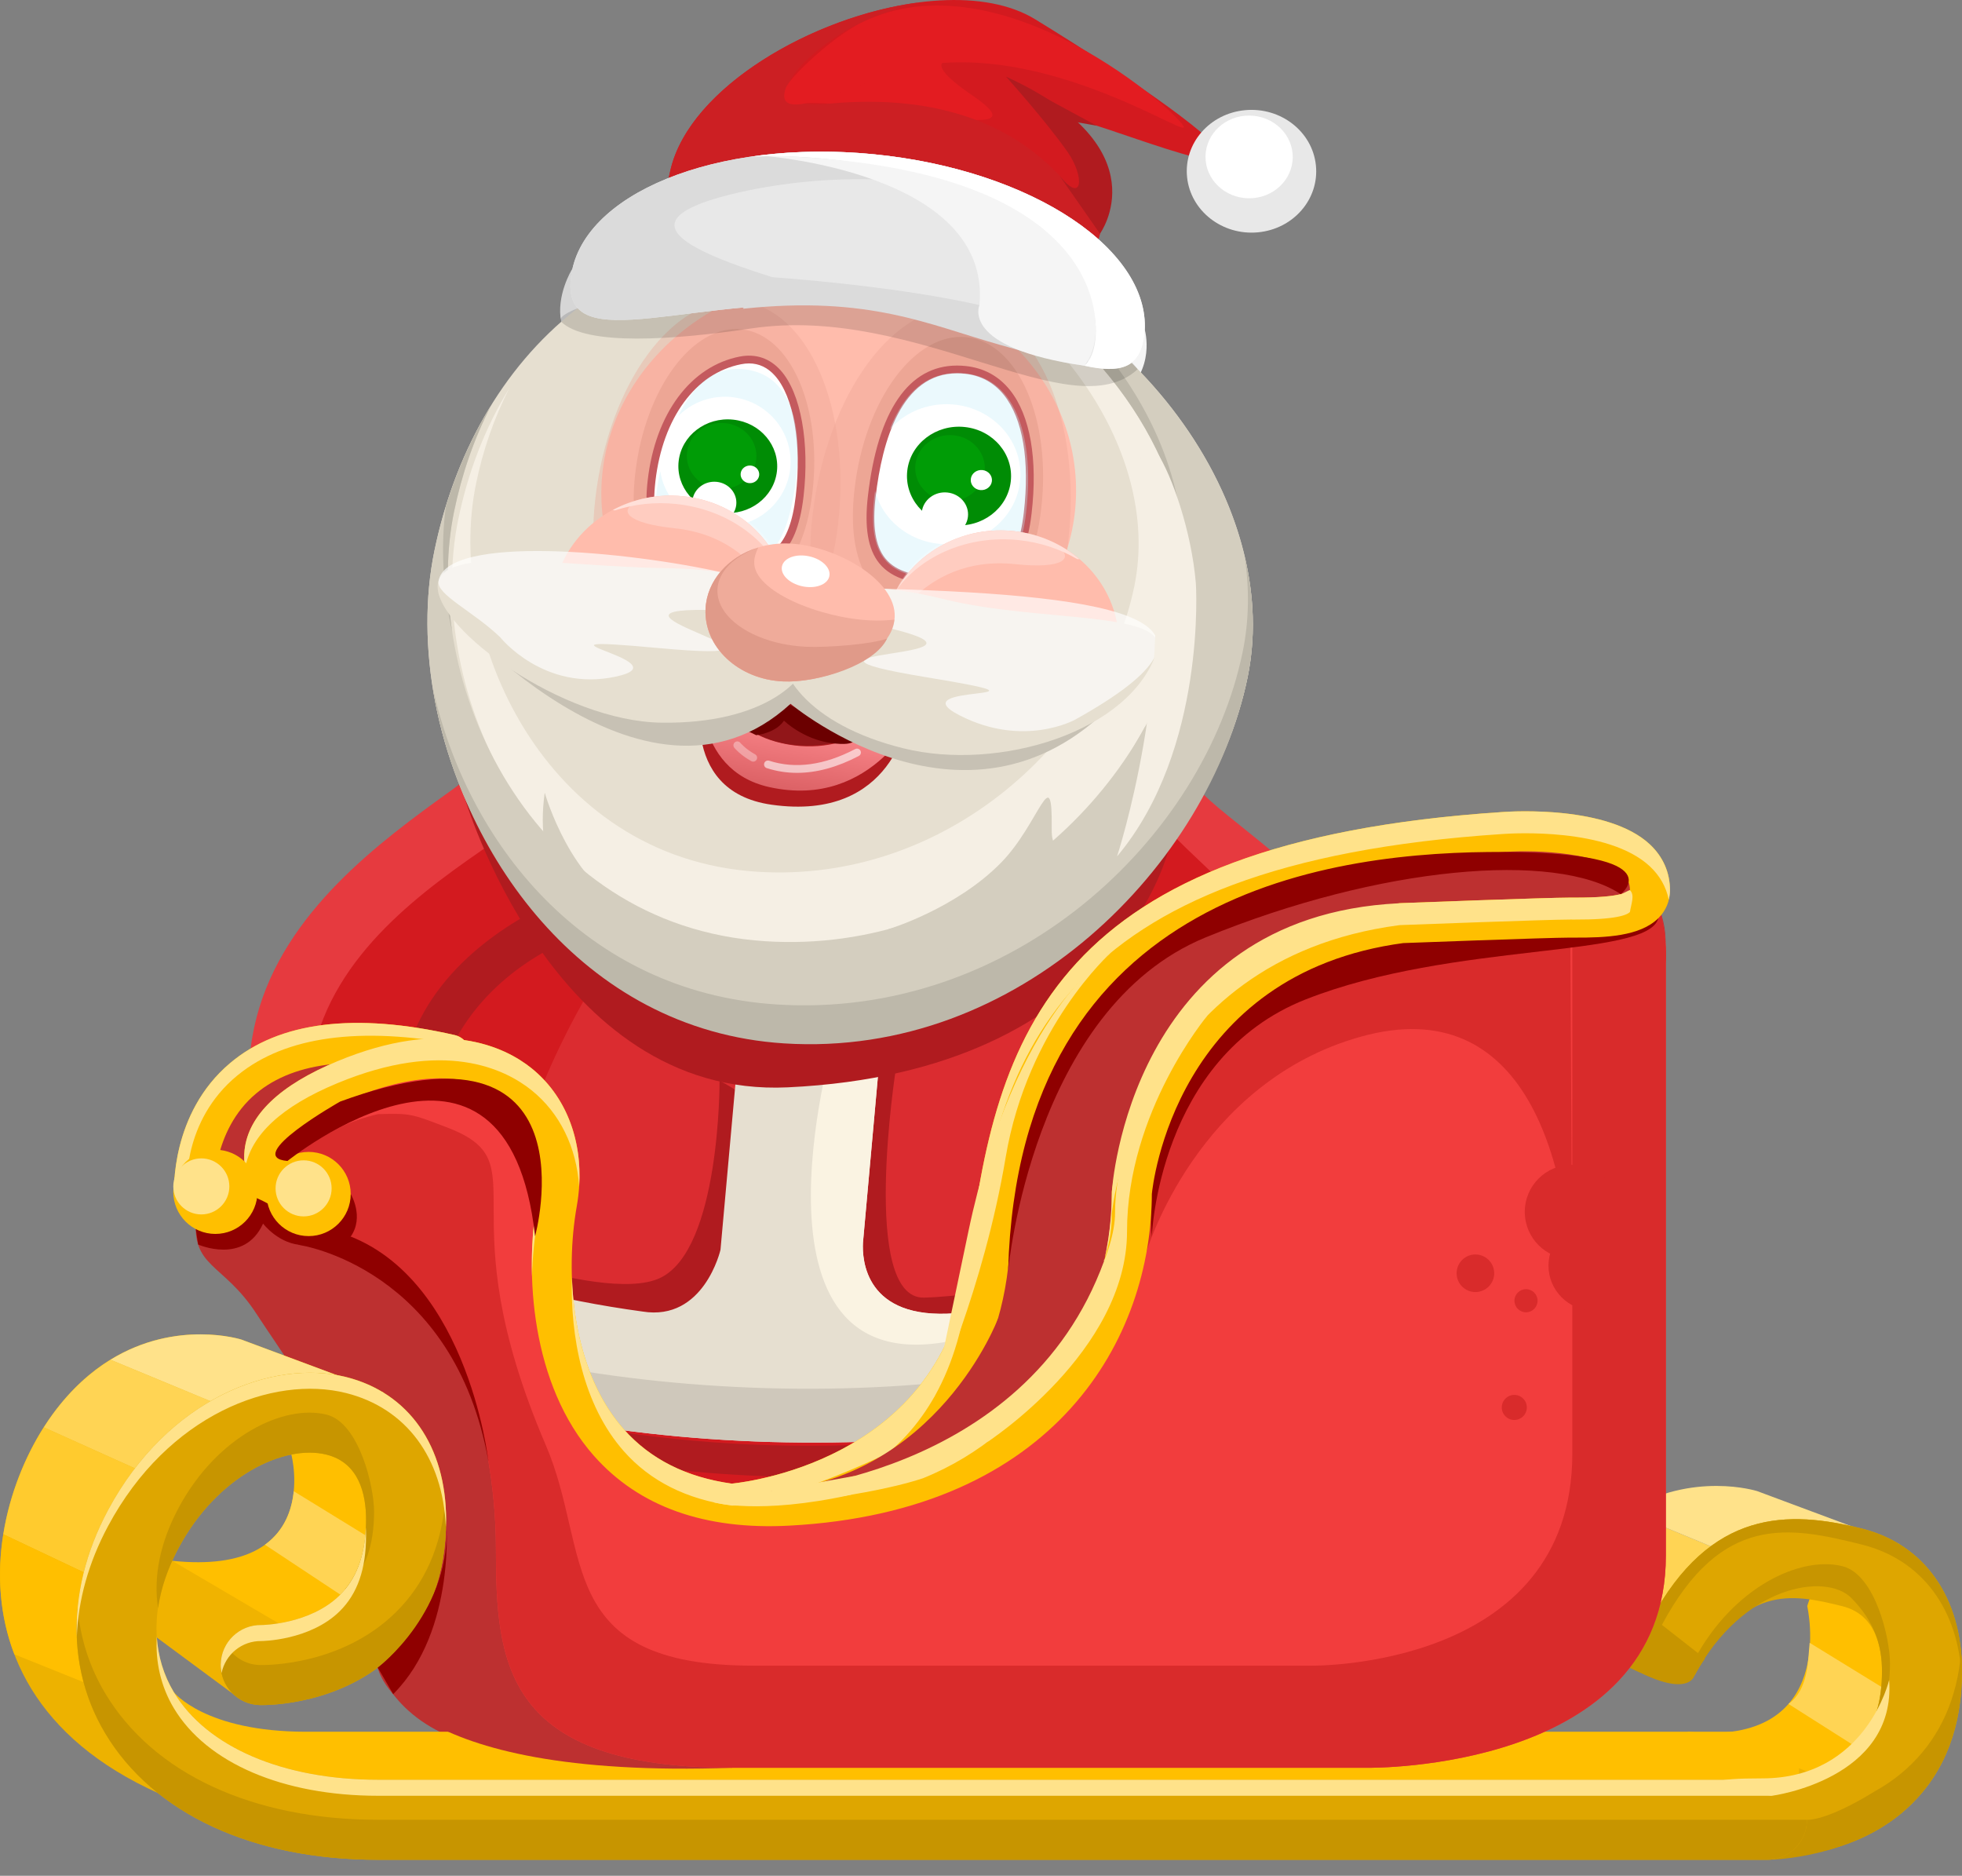 <svg xml:space="preserve" style="enable-background:new 0 0 251.953 240.843;" viewBox="0 0 251.953 240.843" height="240.843px" width="251.953px" y="0px" x="0px" xmlns:xlink="http://www.w3.org/1999/xlink" xmlns="http://www.w3.org/2000/svg" id="Layer_1" version="1.1">
<rect x="0" y="0" width="251.953" height="240.843" fill="#808080" stroke="none"/>
<g id="Layer_3">
	<path d="M101.128,164.8c0,30.945,11.095,56.031,24.786,56.031c13.691,0,32.044-25.086,32.044-56.031
		c0-30.946-18.354-56.031-32.044-56.031C112.224,108.769,101.128,133.854,101.128,164.8z" style="fill:#B01B1F;"></path>
	<path d="M125.133,162.71c-3.779,30.72-19.57,54.105-35.27,52.228c-15.699-1.875-33.687-29.295-29.906-60.015
		c3.781-30.721,27.895-53.11,43.594-51.233C119.252,105.565,128.915,131.99,125.133,162.71z" style="fill:#B01B1F;"></path>
	<path d="M71.918,184.729c0,0,6.745,24.146,20.782,28.367c14.037,4.221,14.927-6.521,14.927-6.521
		c0.516,10.127,33.307,24.461,36.43-18.857C144.057,187.718,101.572,192.466,71.918,184.729z" style="fill:#D31A1F;"></path>
	<path d="M97.203,188.574c0,0,10.425,3.148,10.425,18.002c0,0-1.285-15.305,6.984-17.416L97.203,188.574z" style="fill:#B01B1F;"></path>
	<path d="M130.51,188.742c0,0,13.752-2.082,11.434,11.564c-2.317,13.65,10.638-11.363,6.615-14.277
		C144.538,183.117,130.51,188.742,130.51,188.742z" style="fill:#B01B1F;"></path>
	<path d="M42.854,168.712c0,0,7.446,9.738,22.678,15.519c24.305,9.224,97,9.572,104.969-22.478
		c0,0-7.321-15.209-18.506-22.873C140.812,131.216,19.656,114.334,42.854,168.712z" style="fill:#B01B1F;"></path>
	<path d="M71.327,108.678c0,0-62.093,58.675-3.354,72.908c47.664,11.545,117.947-2.045,99.621-35.321
		C149.268,112.989,131.893,67.63,71.327,108.678z" style="fill:#D31A1F;"></path>
	<path d="M82.833,116.227c0,0-38.945,50.942-0.762,64.718
		c30.984,11.176,76.082,0.451,63.613-29.467C133.217,121.557,121.129,80.917,82.833,116.227z" style="opacity:0.23;fill:#F5686C;enable-background:new    ;"></path>
	<path d="M52.006,157.311c0,0,24.965,10.412,32.74,6.782c7.776-3.629,7.657-25.331,7.657-25.331
		s23.689,11.299-0.387,32.106C81.818,179.682,37.522,159.949,52.006,157.311" style="fill:#B01B1F;"></path>
	<path d="M115.057,137.143c0,0-4.676,29.709,3.628,29.463c17.974-0.524,42.629-12.084,42.629-12.084
		s16.543,16.865-45.771,21.916c0,0-12.447-6.563-6.846-38.03L115.057,137.143z" style="fill:#B01B1F;"></path>
	<path d="M167.915,146.882c-5.037,11.48-23.334,18.978-45.205,21.728c-11.662,0.916-12.008-6.933-11.89-9.062
		l2.887-32.08l-18.094-1.321l-3.09,34.317c0,0-2.104,9.22-10.021,7.927c-5.434-0.738-10.749-1.767-15.811-3.111
		c-12.779-3.383-19.802-8.78-22.979-15.146c-9.945,0.779-2.84,25.736,24.261,31.451c39.094,8.236,91.732,2.599,101.138-18.229
		C173.609,158.367,172.188,142.141,167.915,146.882z" style="fill:#E6DFD0;"></path>
	<path d="M167.915,146.882c-5.037,11.48-23.334,18.978-45.205,21.728
		c-11.662,0.916-12.008-6.933-11.891-9.062l2.888-32.08l-4.405-0.321c-1.064,1.804-1.838,3.899-2.258,6.326
		c0,0-13.203,45.789,16.603,38.358c29.806-7.428,44.617-17.533,41.662-10.457c-0.843,2.015,1.196,2.338,4.254,1.414
		C173.506,157.251,172.038,142.307,167.915,146.882z" style="fill:#FAF3E2;"></path>
	<path d="M168.566,156.445c-9.401,20.824-62.042,26.467-101.137,18.227
		c-15.978-3.364-24.998-13.422-27.679-21.27c-2.13,7.111,6.783,23.664,28.223,28.184c39.094,8.236,91.732,2.599,101.138-18.229
		c2.896-3.211,3.339-11.075,2.142-15.01C171.01,151.5,170.161,154.68,168.566,156.445z" style="fill:#CFC8BB;"></path>
	<path d="M70.219,194.902c0,0-3.786-9.619,4.063-8.43C74.282,186.473,57.657,176.068,70.219,194.902z" style="fill:#B01B1F;"></path>
	<path d="M76.582,211.789c0,0-13.158-6.631-1.861-10.106c11.296-3.476,42.717-2.66,32.366,12.862L76.582,211.789z"></path>
	<path d="M82.202,200.802c-0.57,0-1.133,0.011-1.691,0.027c-2.213,0.291-4.201,0.693-5.79,1.183
		c-11.296,3.478,1.861,10.106,1.861,10.106l15.232,1.377c6.131-1.154,10.284-3.373,10.284-5.926
		C102.099,203.832,93.19,200.802,82.202,200.802z" style="fill:#3F3F3F;"></path>
	<path d="M107.477,217.292c0,7.476-8.488,7.437-18.958,7.437c-10.47,0-18.958,0.039-18.958-7.437
		c0-7.477,8.488-13.539,18.958-13.539C98.989,203.753,107.477,209.816,107.477,217.292z"></path>
	<path d="M98.896,209.417c0.784,3.99,2.161,9.789-11.994,9.789c-7.544,0-14.052-0.678-14.836-4.67
		c-0.786-3.994,4.584-8.379,11.994-9.793C91.469,203.332,98.111,205.421,98.896,209.417z" style="fill:#3F3F3F;"></path>
	<path d="M85.346,209.628c0.418,1.648-1.205,3.468-3.624,4.064
		c-2.42,0.594-4.722-0.258-5.14-1.904c-0.418-1.649,1.205-3.469,3.624-4.065C82.626,207.126,84.927,207.982,85.346,209.628z" style="opacity:0.33;fill:#8C8C8C;enable-background:new    ;"></path>
	<path d="M114.645,211.55c0,0-13.158-6.631-1.861-10.106c11.296-3.476,42.719-2.657,32.364,12.863L114.645,211.55z"></path>
	<path d="M120.265,200.566c-0.57,0-1.133,0.012-1.691,0.025c-2.213,0.291-4.201,0.695-5.79,1.184
		c-11.297,3.477,1.861,10.105,1.861,10.105l15.232,1.377c6.131-1.152,10.283-3.373,10.283-5.924
		C140.161,203.596,131.252,200.566,120.265,200.566z" style="fill:#3F3F3F;"></path>
	<path d="M145.542,217.055c0,7.479-8.49,7.438-18.959,7.438c-10.47,0-18.958,0.041-18.958-7.438c0-7.478,8.488-13.537,18.958-13.537
		C137.051,203.518,145.542,209.578,145.542,217.055z"></path>
	<path d="M136.959,209.18c0.783,3.991,2.162,9.791-11.994,9.791c-7.544,0-14.053-0.679-14.836-4.671
		c-0.786-3.995,4.584-8.379,11.993-9.793S136.172,205.184,136.959,209.18z" style="fill:#3F3F3F;"></path>
	<path d="M125.147,209.393c0.418,1.646-1.205,3.467-3.625,4.063
		c-2.42,0.596-4.722-0.258-5.139-1.906c-0.42-1.647,1.204-3.467,3.624-4.063C122.427,206.891,124.727,207.744,125.147,209.393z" style="opacity:0.33;fill:#8C8C8C;enable-background:new    ;"></path>
	<g>
		<path d="M78.488,118.742c0,0-34.569,7.321-19.624,47.075c1.407,3.742-7.313,6.476-11.038,4.92
			c-9.919-4.135-12.084-1.135-11.676-12.627c0.624-17.618,23.799-45.994,30.096-54.707C76.644,89.006,90.533,90.822,78.488,118.742" style="fill:#B01B1F;"></path>
		<path d="M76.001,113.801c0,0-37.909,10.986-19.829,45.937c1.931,3.73-5.659,10.676-9.2,8.861
			c-9.43-4.838-8.852-1.928-11.384-14.076c-6.892-33.057,21.566-49.168,27.136-58.336C71.927,81.04,78.67,96.912,76.001,113.801" style="fill:#D31A1F;"></path>
		<path d="M35.659,154.509c-16.261-37.115,26.005-51.942,32.04-61.225c5.833-8.972,11.687-5.408,17.689,0.417
			c-4.363-0.518-8.874,1.304-12.258,6.511c-6.034,9.283-47.487,21.577-28.715,58.725c2.108,4.174,0.208,7.109,1.069,8.621
			C37.31,164.137,40.327,165.162,35.659,154.509z" style="fill:#E63A3F;"></path>
		<g>
			<path d="M67.26,161.266c0,0,5.076,6.885-0.574,10.489c-5.653,3.605-6.821-1.559-7.065,2.89
				c-0.243,4.444-10.4,10.627-17.57,4.207C37.595,174.859,61.999,157.587,67.26,161.266z" style="fill:#B01B1F;"></path>
			<path d="M42.378,179.18c3.11,3.021,10.894,1.364,12.848-0.609c3.869-3.903,0.257-11.639,6.001-8.598
				c6.692,3.543,8.416-6.396,5.139-9.574c-6.99-6.776-10.193-7.942-23.402-1.418C35.488,162.671,35.39,172.408,42.378,179.18z" style="fill:#D31A1F;"></path>
			<path d="M41.034,174.416c2.49,2.41,8.717,1.088,10.281-0.49c3.093-3.125,0.205-9.312,4.799-6.879
				c5.352,2.836,4.913-4.037,4.108-7.659c-1.356-6.107-8.15-6.354-18.719-1.132C35.529,161.21,35.447,168.994,41.034,174.416z" style="fill:#E63A3F;"></path>
			<g>
				<path d="M56.877,155.811l0.033,0.021c-0.979-0.496-9.785-4.494-17.813,7.229l0,0
					c-1.339,1.955-3.952,2.584-5.837,1.408c-1.887-1.178-2.33-3.715-0.991-5.67l0,0c10.229-14.932,23.443-13.285,29.002-10.324l0,0
					c1.97,1.047,2.581,3.539,1.367,5.564C61.425,156.066,58.844,156.859,56.877,155.811L56.877,155.811z" style="fill:#E6DFD0;"></path>
			</g>
			<path d="M37.948,155.283c6.354-2.479,6.676-4.51,9.604-5.49c12.518-1.266,14.732-0.184,15.078-0.059
				c-0.332-0.51-0.779-0.955-1.358-1.262c-5.559-2.961-18.773-4.607-29.002,10.324c-1.339,1.955-0.896,4.492,0.991,5.67
				C33.26,164.466,28.041,161.648,37.948,155.283z" style="fill:#FAF3E2;"></path>
			<path d="M31.506,161.27c0.165,0.147,0.333,0.293,0.529,0.416c1.886,1.176,4.5,0.545,5.839-1.408
				c8.026-11.726,16.834-7.728,17.812-7.229l-0.033-0.019c1.967,1.048,4.546,0.255,5.76-1.771c0.43-0.719,0.62-1.494,0.613-2.244
				c1.343,1.221,1.65,3.289,0.611,5.023c-1.213,2.028-3.794,2.821-5.761,1.772l0.033,0.021c-0.979-0.496-9.785-4.494-17.813,7.229
				c-1.339,1.955-3.952,2.584-5.837,1.408C32.119,163.753,31.518,162.544,31.506,161.27z" style="fill:#CFC8BB;"></path>
			<path d="M62.104,157.234c0,0-14.542-5.035-24.855,10.867c0,0-3.178-6.801,9.004-12.252
				C58.437,150.396,62.104,157.234,62.104,157.234z" style="fill:#D31A1F;"></path>
			<path d="M36.88,165.818c0.026-1.707,1.371-1.354,4.28-2.629c0,0-4.914,6.156-0.127,11.227
				C44.607,178.197,36.718,176.496,36.88,165.818z" style="fill:#D31A1F;"></path>
			<path d="M53.424,156.727c0,0,6.55-0.631,7.215,5.33C61.19,167.005,65.443,151.273,53.424,156.727z" style="fill:#D31A1F;"></path>
		</g>
	</g>
	<g>
		<path d="M138.139,118.6c0,0,32.465,12.708,9.883,46.483c-2.125,3.181,5.888,7.197,9.853,6.422
			c10.558-2.061,12.084,1.063,13.972-9.522c2.897-16.229-14.195-46.22-18.64-55.289C145.87,91.713,131.879,90.959,138.139,118.6" style="fill:#B01B1F;"></path>
		<path d="M141.562,114.512c0,0,35.013,16.644,10.312,45.478c-2.638,3.078,3.428,10.75,7.265,9.707
			c10.217-2.785,9.069-0.225,13.973-10.896c13.346-29.049-6.312-47.875-15.012-52.881
			C134.238,92.188,142.307,98.593,141.562,114.512" style="fill:#D31A1F;"></path>
		<path d="M173.045,158.773c25.83-29.771-12.861-50.177-19.168-57.488
			c-6.549-7.594-10.475-11.084-17.523-6.798c4.385,0.285,8.449,2.735,10.732,8.087c4.072,9.543,42.301,28,16.486,58.726
			c-2.9,3.453-1.621,6.469-2.766,7.701C169.508,167.292,165.686,167.253,173.045,158.773z" style="fill:#E63A3F;"></path>
		<g>
			<path d="M140.689,159.46c0,0-6.352,5.416-1.524,9.699c4.828,4.281,7.004-0.24,6.356,3.869
				c-0.646,4.109,8.09,11.531,16.404,6.906C167.092,177.059,146.584,157.009,140.689,159.46z" style="fill:#B01B1F;"></path>
			<path d="M161.54,180.177c-3.654,2.222-10.963-0.645-12.485-2.793c-3.021-4.243,2.065-10.692-4.179-8.911
				c-7.271,2.082-6.981-7.312-3.138-9.649c8.212-4.984,11.585-5.496,23.248,2.772C171.586,166.273,169.745,175.195,161.54,180.177z" style="fill:#D31A1F;"></path>
			<path d="M163.809,176.05c-2.924,1.771-8.771-0.518-9.992-2.233c-2.412-3.396,1.652-8.555-3.34-7.127
				c-5.817,1.662-4.018-4.549-2.508-7.726c2.549-5.354,9.264-4.396,18.594,2.222C171.838,164.93,170.368,172.064,163.809,176.05z" style="fill:#E63A3F;"></path>
			<g>
				<path d="M151.963,156.273l-0.035,0.014c1.059-0.287,10.496-2.412,16.041,9.713l0,0
					c0.924,2.021,3.363,3.051,5.447,2.303c2.086-0.75,3.025-2.993,2.1-5.018l0,0c-7.063-15.441-20.356-16.229-26.401-14.49l0,0
					c-2.142,0.615-3.238,2.791-2.449,4.855C147.452,155.718,149.825,156.891,151.963,156.273L151.963,156.273z" style="fill:#E6DFD0;"></path>
			</g>
			<path d="M170.645,159.083c-5.742-3.375-5.653-5.287-8.332-6.694c-12.03-3.334-14.42-2.729-14.783-2.675
				c0.429-0.409,0.953-0.737,1.584-0.92c6.046-1.739,19.339-0.951,26.402,14.49c0.926,2.023-0.014,4.269-2.1,5.019
				C173.417,168.302,179.1,166.628,170.645,159.083z" style="fill:#FAF3E2;"></path>
			<path d="M175.773,165.68c-0.19,0.108-0.387,0.211-0.604,0.288c-2.084,0.748-4.521-0.28-5.449-2.303
				c-5.541-12.123-14.979-9.996-16.039-9.713l0.037-0.01c-2.139,0.615-4.512-0.559-5.301-2.625c-0.279-0.73-0.309-1.473-0.154-2.158
				c-1.561,0.883-2.275,2.723-1.6,4.49c0.787,2.068,3.16,3.24,5.299,2.623l-0.035,0.014c1.059-0.287,10.496-2.412,16.041,9.713
				c0.924,2.021,3.363,3.051,5.447,2.304C174.678,167.85,175.508,166.846,175.773,165.68z" style="fill:#CFC8BB;"></path>
			<path d="M146.551,156.669c0,0,15.273-2.078,22.227,14.265c0,0,4.474-5.668-6.395-12.776
				C151.512,151.05,146.551,156.669,146.551,156.669z" style="fill:#D31A1F;"></path>
			<path d="M169.594,168.91c0.316-1.566-1.074-1.477-3.676-3.15c0,0,3.596,6.486-2.109,10.291
				C159.549,178.893,167.629,178.707,169.594,168.91z" style="fill:#D31A1F;"></path>
			<path d="M155.17,157.712c0,0-6.303-1.715-8.143,3.623C145.504,165.768,144.461,150.634,155.17,157.712z" style="fill:#D31A1F;"></path>
		</g>
	</g>
	<path d="M73.445,34.592c0,0-2.063,3.348-1.376,6.725c1.228,6.038,11.286,1.135,9.397-3.12
		C79.576,33.942,73.445,34.592,73.445,34.592z" style="fill:#D6D6D6;"></path>
	<path d="M147.01,42.348c0,0,1.492,5.126-3.039,8.504l-2.66-3.547L147.01,42.348z" style="fill:#F5F5F5;"></path>
	<path d="M59.557,102.087c0,0,11.269,38.944,41.586,37.522c42.904-2.012,49.068-31.059,49.068-31.059
		L59.557,102.087z" style="fill:#B01B1F;"></path>
	<path d="M157.004,20.231c-0.369,2.416-22.752-7.344-18.578-4.094c6.516,5.071,3.285,11.526,1.891,17.333
		c-3.58,14.922-18.614,24.39-33.579,21.145c-14.965-3.246-24.194-17.976-20.613-32.9c3.58-14.922,33.931-27.138,46.823-19.231
		C146.129,10.568,157.273,18.456,157.004,20.231z" style="fill:#D31A1F;"></path>
	<path d="M127.555,8.238c0,0-12.979-2.997-2.72,3.991s-12.284,0.136-23.452,1.072
		C101.384,13.301,113.453,4.564,127.555,8.238z" style="fill:#E31C21;"></path>
	<path d="M106.547,13.304c-8.872,0.823-5.59-4.199,0.705-8.506c4.399-3.008,10.744-4.477,10.752-4.481
		c-13.611,1.76-29.363,10.905-31.879,21.397c-2.257,9.405,0.577,18.729,6.724,25.154c17.206-0.787,37.945-5.796,46.456-10.11
		c0.396-1.064,0.742-2.159,1.012-3.288c0.273-1.135,0.615-2.295,0.939-3.465C133.756,15.375,119.889,12.065,106.547,13.304z" style="fill:#CC1F23;"></path>
	<path d="M160.206,86.99c-4.97,24.084-29.614,47.202-59.838,45.269C66.508,130.1,50.822,94.794,55.79,70.71
		c4.969-24.086,23.82-45.216,59.092-39.865C142.327,35.008,165.174,62.905,160.206,86.99z" style="fill:#E6DFD0;"></path>
	<g>
		<path d="M138.049,60.352c-1.584-15.17-16.459-26.207-33.217-24.652
			c-16.761,1.556-29.061,15.114-27.474,30.285c1.586,15.168,16.458,26.205,33.216,24.648
			C127.335,89.08,139.639,75.521,138.049,60.352z" style="fill:#FFBCAC;"></path>
	</g>
	<path d="M107.624,67.297c-1.723,14.883-8.641,13.613-17.249,12.706
		c-8.607-0.907-15.647-1.107-13.923-15.991c1.725-14.884,10.103-26.215,18.709-25.309C103.769,39.61,109.349,52.412,107.624,67.297z" style="opacity:0.36;fill:#EDA695;enable-background:new    ;"></path>
	<path d="M104.338,63.163c-1.259,10.868-6.756,13.8-13.042,13.137c-6.284-0.662-10.978-4.667-9.719-15.535
		c1.26-10.869,7.376-19.142,13.661-18.479C101.523,42.948,105.599,52.296,104.338,63.163z" style="fill:#EDA695;"></path>
	<g>
		<path d="M102.688,63.713c-1.053,9.08-5.352,9.003-10.603,8.449c-5.25-0.552-9.463-1.374-8.412-10.453
			c1.053-9.079,5.893-14.362,11.412-15.437C101.525,45.018,103.74,54.633,102.688,63.713z" style="fill:#FFFFFF;"></path>
		<path d="M95.154,72.868c-0.95,0-1.935-0.083-3.121-0.208c-3.12-0.328-5.837-0.767-7.481-2.819
			c-1.366-1.705-1.816-4.383-1.375-8.188c0.993-8.563,5.52-14.644,11.813-15.87c2.069-0.4,3.865,0.21,5.271,1.788
			c2.581,2.898,3.729,9.257,2.924,16.202C102.257,71.766,98.777,72.868,95.154,72.868z M96.19,46.661
			c-0.324,0-0.664,0.034-1.01,0.102c-5.851,1.14-10.07,6.889-11.011,15.004c-0.408,3.526-0.028,5.962,1.163,7.448
			c1.405,1.754,3.809,2.135,6.805,2.45c1.155,0.122,2.11,0.203,3.017,0.203c3.652,0,6.247-1.396,7.038-8.212
			c0.773-6.673-0.278-12.727-2.678-15.421C98.583,47.19,97.466,46.661,96.19,46.661z" style="fill:#C45A5E;"></path>
	</g>
	<path d="M99.769,60.527c-0.384,3.302-3.518,5.682-7.001,5.316c-3.485-0.369-5.998-3.343-5.616-6.646
		c0.383-3.303,3.517-5.682,7.001-5.315C97.636,54.249,100.15,57.224,99.769,60.527z" style="fill:#008C05;"></path>
	<path d="M97.109,59.012c-0.27,2.325-2.478,4.001-4.93,3.743c-2.453-0.258-4.222-2.354-3.953-4.678
		c0.269-2.327,2.477-4.003,4.929-3.744C95.607,54.591,97.377,56.686,97.109,59.012z" style="fill:#009C06;"></path>
	<path d="M94.545,64.829c-0.17,1.472-1.566,2.532-3.119,2.369c-1.552-0.164-2.673-1.49-2.503-2.961
		c0.171-1.473,1.569-2.532,3.12-2.37C93.596,62.032,94.715,63.357,94.545,64.829z" style="fill:#FFFFFF;"></path>
	<path d="M97.49,61.028c-0.073,0.622-0.662,1.07-1.318,1.001c-0.658-0.068-1.13-0.629-1.058-1.251
		c0.072-0.622,0.662-1.07,1.318-1.001C97.087,59.846,97.561,60.406,97.49,61.028z" style="fill:#FFFFFF;"></path>
	<path d="M137.174,69.638c-1.816,15.676-9.104,14.337-18.17,13.382
		c-9.063-0.956-16.482-1.167-14.664-16.844c1.816-15.678,10.64-27.611,19.707-26.657C133.111,40.477,138.991,53.96,137.174,69.638z" style="opacity:0.36;fill:#EDA695;enable-background:new    ;"></path>
	<path d="M133.713,65.285c-1.326,11.446-7.115,14.533-13.736,13.835c-6.619-0.698-11.564-4.916-10.236-16.363
		c1.326-11.446,7.77-20.16,14.389-19.462C130.75,43.993,135.04,53.837,133.713,65.285z" style="fill:#EDA695;"></path>
	<path d="M96.33,47.53c-4.222-0.851-7.195,1.655-9.23,5.889
		c1.511-1.517,3.605-2.461,5.931-2.477c4.649-0.031,8.451,3.668,8.491,8.262c0.042,4.593-3.693,8.343-8.344,8.375
		c-4.242,0.028-7.769-3.052-8.386-7.082c-0.052,0.23-0.101,0.459-0.148,0.693c-1.74,8.494,2.013,9.612,6.73,10.563
		c4.712,0.952,8.607,1.373,10.345-7.119C103.459,56.139,102.199,48.715,96.33,47.53z" style="opacity:0.34;fill:#C5EFFA;enable-background:new    ;"></path>
	<g>
		<path d="M131.973,65.864c-1.106,9.562-5.637,9.48-11.164,8.896c-5.533-0.582-9.971-1.446-8.861-11.008
			c1.107-9.563,4.493-17.053,12.021-16.26C130.85,48.219,133.083,56.3,131.973,65.864z" style="fill:#FFFFFF;"></path>
		<path d="M124.042,75.478c-1,0-2.037-0.087-3.285-0.22c-3.282-0.345-6.14-0.806-7.865-2.959
			c-1.433-1.79-1.904-4.604-1.439-8.603c1.269-10.964,5.227-16.76,11.446-16.76c0.364,0,0.739,0.02,1.124,0.061
			c2.32,0.245,4.23,1.286,5.679,3.095c2.595,3.242,3.578,8.864,2.77,15.831C131.497,74.32,127.845,75.478,124.042,75.478z
			 M122.897,47.936c-7.121,0-9.614,8.633-10.453,15.875c-0.432,3.72-0.031,6.292,1.227,7.862c1.486,1.856,4.025,2.258,7.189,2.591
			c1.217,0.128,2.224,0.214,3.18,0.214c3.86,0,6.602-1.474,7.434-8.671c0.778-6.7-0.13-12.06-2.557-15.091
			c-1.275-1.593-2.958-2.51-5.002-2.726C123.568,47.954,123.228,47.936,122.897,47.936z" style="fill:#C45A5E;"></path>
	</g>
	<path d="M129.797,61.824c-0.402,3.479-3.704,5.986-7.373,5.599c-3.67-0.386-6.318-3.521-5.914-6.999
		c0.402-3.479,3.704-5.986,7.373-5.599C127.555,55.21,130.202,58.345,129.797,61.824z" style="fill:#008C05;"></path>
	<path d="M126.441,60.567c-0.27,2.325-2.478,4.002-4.931,3.743c-2.451-0.258-4.222-2.354-3.952-4.679
		c0.269-2.326,2.475-4.002,4.929-3.744C124.939,56.146,126.708,58.242,126.441,60.567z" style="fill:#009C06;"></path>
	<path d="M123.974,47.949c-4.821-0.508-7.896,2.476-9.743,7.229
		c1.537-1.777,3.789-2.996,6.395-3.239c5.207-0.483,9.849,3.13,10.365,8.069c0.516,4.938-3.286,9.334-8.495,9.817
		c-4.754,0.442-9.021-2.533-10.128-6.808c-0.035,0.251-0.064,0.504-0.094,0.759c-1.078,9.308,3.24,10.149,8.627,10.715
		c5.38,0.568,9.789,0.647,10.867-8.661C132.846,56.523,130.674,48.656,123.974,47.949z" style="opacity:0.34;fill:#C5EFFA;enable-background:new    ;"></path>
	<path d="M124.298,66.355c-0.182,1.549-1.65,2.667-3.288,2.495c-1.633-0.173-2.813-1.57-2.635-3.12
		c0.181-1.55,1.652-2.667,3.287-2.494C123.297,63.408,124.477,64.806,124.298,66.355z" style="fill:#FFFFFF;"></path>
	<path d="M127.377,61.781c-0.084,0.711-0.758,1.22-1.506,1.141s-1.285-0.716-1.203-1.426
		c0.08-0.709,0.753-1.22,1.502-1.142C126.918,60.434,127.458,61.072,127.377,61.781z" style="fill:#FFFFFF;"></path>
	<path d="M114.416,31.06c19.688,5.876,34.938,26.339,31.249,44.217
		c-4.024,19.499-23.974,38.211-48.441,36.649c-27.415-1.748-40.114-30.33-36.091-49.829c0.883-4.277,2.307-8.438,4.292-12.285
		c-3.162,5.125-5.341,10.882-6.571,16.844c-4.487,21.747,9.676,53.623,40.25,55.574c27.288,1.746,49.539-19.128,54.026-40.874
		C157.48,60.26,138.195,35.927,114.416,31.06z" style="fill:#F5EFE4;"></path>
	<g>
		<path d="M143.575,84.054c-0.916,7.884-9.212,5.784-17.527,4.907c-8.318-0.876-13.504-0.197-12.592-8.082
			c0.912-7.886,8.397-13.566,16.715-12.689C138.486,69.066,144.486,76.168,143.575,84.054z" style="fill:#FFBCAC;"></path>
		<path d="M113.366,82.329c0,0,4.506-11.212,17.016-9.894
			c12.511,1.318,4.527-5.793-6.076-3.775C113.7,70.677,113.366,82.329,113.366,82.329z" style="opacity:0.24;fill:#FFFFFF;enable-background:new    ;"></path>
		<path d="M130.85,69.35c2.773,0.292,5.314,1.16,7.484,2.438c0.1,0.006,0.195,0.006,0.295,0.012
			c-2.277-1.944-5.184-3.266-8.459-3.611c-6.348-0.669-12.19,2.491-15.015,7.527C118.364,71.312,124.346,68.664,130.85,69.35z" style="fill:#FFE0D9;"></path>
	</g>
	<g>
		<path d="M116.621,91.923c0,0-1.722,13.647-17.546,11.396c-12.383-1.76-8.752-15.556-8.752-15.556
			L116.621,91.923z" style="fill:#B01B1F;"></path>
		
			<linearGradient gradientTransform="matrix(0.995 -0.098 -0.098 -0.995 -27.056 97.564)" y2="-32.422" x2="123.612" y1="-6.833" x1="130.565" gradientUnits="userSpaceOnUse" id="SVGID_1_">
			<stop style="stop-color:#FF8C90" offset="0"></stop>
			<stop style="stop-color:#A31C20" offset="1"></stop>
		</linearGradient>
		<path d="M117.905,91.231c0,0-5.666,12.807-19.107,9.83c-10.065-2.23-8.785-14-8.785-14
			L117.905,91.231z" style="fill:url(#SVGID_1_);"></path>
		<path d="M92.048,87.365c0,0,0.466,6.685,9.16,8.223c8.696,1.538,14.021-4.755,14.021-4.755L92.048,87.365z" style="fill:#B01B1F;"></path>
		<path d="M102.348,99.23c-1.334,0-2.631-0.203-3.885-0.609
			c-0.263-0.085-0.407-0.367-0.322-0.629s0.368-0.406,0.629-0.322c3.362,1.088,7.081,0.584,11.052-1.496
			c0.246-0.129,0.546-0.033,0.675,0.211c0.128,0.245,0.034,0.547-0.211,0.675C107.527,98.506,104.87,99.23,102.348,99.23z" style="opacity:0.59;fill:#FFFFFF;enable-background:new    ;"></path>
		<path d="M95.052,92.838c0,0,2.209-6.257,8.08-1.585c0,0,7.392-2.175,6.626,3.377
			C109.758,94.63,101.612,98.059,95.052,92.838z" style="fill:#911619;"></path>
	</g>
	<path d="M97.104,94.391c0,0,2.462-0.226,3.575-1.86c0,0,2.412,2.369,6.056,2.872
		c3.645,0.502,3.023-0.772,3.023-0.772l-8.622-4.249l-5.08,3.499L97.104,94.391z" style="fill:#6B0000;"></path>
	<path d="M56.891,77.614c0,0,25.729,30.091,44.628,12.75c0,0,24.351,20.479,43.303-2.109L56.891,77.614z" style="fill:#C7C1B4;"></path>
	<path d="M117.329,31.283c21.805,6.508,38.694,29.172,34.608,48.975
		c-4.455,21.594-26.553,42.322-53.651,40.59C67.924,118.91,53.86,87.255,58.314,65.659c0.978-4.737,2.555-9.347,4.754-13.607
		c-3.502,5.677-5.917,12.053-7.279,18.658c-4.969,24.084,10.717,59.39,44.578,61.549c30.224,1.933,54.869-21.185,59.838-45.269
		C165.025,63.625,143.667,36.674,117.329,31.283z" style="fill:#D4CEBF;"></path>
	<g>
		<path d="M100.38,80.906c-1.45,5.284,3.426,12.149,15.626,15.171c12.201,3.023,29.248-2.056,32.572-12.508
			c1.662-5.227-15.123-3.607-27.323-6.63C109.055,73.916,101.83,75.62,100.38,80.906z" style="fill:#E6DFD0;"></path>
		<path d="M138.064,92.4c0,0-6.58,3.664-14.813-0.54
			c-8.233-4.202,15.362-1.675-4.236-4.897c-22.794-3.745,11.646-2.242-4.546-6.252c-6.966-1.726-17.125-5.588-0.862-5.117
			C144.219,76.48,160.896,79.71,138.064,92.4z" style="opacity:0.67;fill:#FFFFFF;enable-background:new    ;"></path>
	</g>
	<g>
		<path d="M71.06,76.411c-0.913,7.884,6.426,7.43,14.743,8.306c8.315,0.877,14.461,2.753,15.375-5.132
			c0.912-7.885-5.088-14.987-13.405-15.863C79.458,62.844,71.974,68.526,71.06,76.411z" style="fill:#FFBCAC;"></path>
		<path d="M100.935,81.019c0,0-1.829-11.88-14.339-13.198
			c-12.51-1.318-3.094-6.598,6.792-2.419C103.274,69.579,100.935,81.019,100.935,81.019z" style="opacity:0.24;fill:#FFFFFF;enable-background:new    ;"></path>
		<path d="M86.844,64.71c-2.773-0.291-5.452,0.026-7.865,0.822c-0.096-0.015-0.191-0.034-0.289-0.05
			c2.666-1.423,5.805-2.107,9.083-1.762c6.347,0.668,11.324,4.971,12.928,10.473C98.579,69.226,93.349,65.396,86.844,64.71z" style="fill:#FFE0D9;"></path>
	</g>
	<path d="M58.314,65.659c0.978-4.737,2.555-9.347,4.754-13.607c-2.487,4.03-4.414,8.417-5.816,12.984
		c-0.678,5.11-0.391,10.658,0.834,16.176C57.255,75.821,57.318,70.489,58.314,65.659z M151.586,66.264
		c-1.369-9.713-6.912-19.307-14.867-26.676c-5.861-3.956-12.449-6.885-19.391-8.306C134.079,36.283,147.917,50.817,151.586,66.264z
		 M159.825,71.378c0.625,4.127,0.59,8.277-0.244,12.319c-4.97,24.082-29.613,47.199-59.836,45.271
		c-24.815-1.584-39.855-20.97-44.172-40.695c3.292,20.805,18.923,44.023,45.12,45.693c30.224,1.932,54.545-22.893,59.514-46.977
		C161.26,81.87,161.061,76.578,159.825,71.378z" style="fill:#BDB8AA;"></path>
	<g>
		<path d="M104.55,82.063c-0.07,5.481-6.776,10.89-19.572,10.725c-12.796-0.163-28.85-12.012-28.78-17.493
			c0.071-5.48,16.24-2.517,29.034-2.354C98.028,73.105,104.621,76.582,104.55,82.063z" style="fill:#E6DFD0;"></path>
		<path d="M56.311,74.623c-0.268,1.736,4.452,3.86,7.918,7.194
			c0,0,5.602,7.042,14.846,5.058c9.245-1.983-14.565-5.509,5.529-3.666c23.367,2.145-10.77-5.119,6.21-4.9
			c7.307,0.093,18.336-1.074,2.288-4.732C80.772,70.765,57.251,68.532,56.311,74.623z" style="opacity:0.67;fill:#FFFFFF;enable-background:new    ;"></path>
	</g>
	<g>
		<path d="M114.893,79.249c-0.234,4.888-8.606,8.491-14.337,8.24c-5.729-0.251-10.186-4.419-9.953-9.308
			c0.232-4.888,5.064-8.647,10.794-8.396C107.126,70.037,115.125,74.359,114.893,79.249z" style="fill:#FFBCAC;"></path>
		<path d="M111.84,79.658c-6.499-0.285-15.166-3.745-14.986-7.535
			c0.031-0.645,0.224-1.258,0.536-1.837c-3.818,1.167-6.611,4.208-6.787,7.895c-0.233,4.888,4.223,9.056,9.953,9.308
			c5.606,0.247,13.886-3.197,14.303-7.932C113.891,79.661,112.882,79.704,111.84,79.658z" style="opacity:0.5;fill:#E09A89;enable-background:new    ;"></path>
		<path d="M103.579,83.041c-6.5-0.286-11.625-3.59-11.446-7.38c0.109-2.277,2.115-4.205,5.102-5.325
			c-3.738,1.201-6.458,4.209-6.631,7.845c-0.233,4.888,4.223,9.056,9.953,9.308c4.519,0.198,11.781-2.127,13.364-5.508
			C111.93,82.735,106.192,83.155,103.579,83.041z" style="fill:#E09A89;"></path>
		<path d="M106.493,74.028c-0.262,1.058-1.832,1.613-3.506,1.239c-1.677-0.375-2.821-1.536-2.561-2.595
			c0.263-1.06,1.832-1.613,3.507-1.239C105.608,71.807,106.754,72.969,106.493,74.028z" style="fill:#FFFFFF;"></path>
	</g>
	<path d="M74.197,39.576c0,0-2.836,1.053-2.128,1.742
		c3.221,3.129,14.499,2.33,24.377,0.857c21.389-3.189,41.15,13.091,49.648,5.228C146.094,47.402,130.825,26.013,74.197,39.576z" style="opacity:0.14;enable-background:new    ;"></path>
	<path d="M96.725,97.79c-0.082,0-0.165-0.02-0.241-0.062
		c-1.416-0.782-2.157-1.683-2.188-1.721c-0.174-0.214-0.141-0.528,0.072-0.702s0.528-0.144,0.703,0.07
		c0.006,0.008,0.661,0.795,1.896,1.478c0.242,0.133,0.33,0.438,0.196,0.679C97.072,97.697,96.901,97.79,96.725,97.79z" style="opacity:0.34;fill:#FFFFFF;enable-background:new    ;"></path>
	<path d="M146.959,43.019c-1.178,10.798-16.49-1.636-36.828-3.653c-20.338-2.017-38.002,7.146-36.825-3.652
		c1.176-10.798,18.618-17.917,38.955-15.901C132.598,21.831,148.135,32.219,146.959,43.019z" style="fill:#E8E8E8;"></path>
	<path d="M91.529,25.601c0,0,27.026-8.941,50.821,6.36c-5.942-6.097-17.021-10.851-30.088-12.148
		c-20.337-2.017-37.779,5.103-38.955,15.901c-1.176,10.798,16.487,1.635,36.825,3.652c1.069,0.106,2.121,0.247,3.161,0.405h-0.001
		C99.461,35.57,76.512,30.261,91.529,25.601z" style="fill:#DBDBDB;"></path>
	<path d="M98.042,35.513c0,0,31.087,1.916,38.474,7.666c7.387,5.749,0.938,3.638-8.14,1.087
		c-9.075-2.552-16.726-6.349-32.97-4.624L98.042,35.513z" style="fill:#DBDBDB;"></path>
	<path d="M112.261,19.813c-5.601-0.556-10.98-0.415-15.864,0.302c3.078-0.127,6.286-0.044,9.57,0.282
		c20.338,2.017,35.873,12.406,34.697,23.204c-0.172,1.589-0.66,2.664-1.416,3.354c4.465,0.989,7.236,0.412,7.711-3.937
		C148.135,32.219,132.598,21.831,112.261,19.813z" style="fill:#FFFFFF;"></path>
	<path d="M168.982,21.22c0.453,4.332-2.881,8.188-7.448,8.611c-4.568,0.424-8.64-2.744-9.093-7.076
		c-0.452-4.332,2.886-8.187,7.451-8.61C164.461,13.72,168.532,16.889,168.982,21.22z" style="fill:#E8E8E8;"></path>
	
		<ellipse ry="5.6" rx="5.309" cy="20.166" cx="160.444" style="fill:#FFFFFF;" transform="matrix(0.012 -1 1 0.012 138.316 180.351)"></ellipse>
	<path d="M114.104,119.296c0,0,8.615-2.594,14.433-8.518c4.988-5.08,6.626-13.355,6.518-4.367
		c-0.111,8.988,12-13.129,12-13.129s11.448,0.932-1.88,13.264C131.848,118.877,114.003,127.533,114.104,119.296z" style="fill:#D4CEBF;"></path>
	<path d="M69.95,101.777c0,0,3.473,12.116,11.135,14.743C88.748,119.146,67.165,122.044,69.95,101.777z" style="fill:#D4CEBF;"></path>
	<path d="M140.691,41.584c-0.375-7.522-7.346-20.933-43.163-21.625c0,0,29.843,1.981,28.249,19.213
		c0,0-2.545,5.501,13.471,7.783C139.249,46.955,140.877,45.25,140.691,41.584z" style="fill:#F5F5F5;"></path>
	<path d="M153.568,74.882c0,0,1.427,21.338-10.12,35.075c0,0,7.698-23.536,3.92-43.466
		C143.586,46.561,152.426,61.433,153.568,74.882z" style="fill:#F5EFE4;"></path>
	<polygon points="137.59,15.567 129.193,9.846 140.838,16.142" style="fill:#B01B1F;"></polygon>
	<path d="M152.025,16.305c0.271,1.42-21.725-13.583-39.311-6.302c-8.471,3.507-13.005,4.894-11.817,1.333
		c0.458-1.371,5.961-6.56,9.661-8.398C128.607-6.028,151.756,14.885,152.025,16.305z" style="fill:#E31C21;"></path>
	<path d="M129.193,9.846c0,0,5.093,5.647,7.908,9.675c2.195,3.139,1.98,6.805-1.049,3.027l5.203,7.457
		C141.256,30.005,149.26,18.997,129.193,9.846z" style="fill:#B01B1F;"></path>
</g>
<g id="Layer_2">
	<path d="M206.236,109.414c-0.963-0.604-2.228-1.111-3.832-1.461c-0.041-0.009-0.086-0.013-0.125-0.021
		c-5.12-1.394-12.478-1.68-23.102,0.345c-19.062,3.632-51.302,13.463-51.302,43.846c0,36.521-32.628,47.799-53.758,31.424
		c-0.194-0.149-0.383-0.321-0.575-0.48c-4.422-13.581-7.417-28.1-5.763-39.945c1.365-9.771-13.61-12.16-27.107-10.274
		c0,0-13.297,3.791-15.453,23.39c-0.72,6.547,3.437,5.854,7.716,12.449c6.055,9.232,13.274,18.307,13.274,28.999
		c0,14.899,1.047,28.261,30.362,28.261h5.441c3.144,0.334,6.672,0.514,10.646,0.514c0,0-0.103-0.181-0.289-0.514
		c29.154,0,65.866,0,65.866,0s38.214,0.514,38.214-27.232c0-27.748,17.43-77.792,17.43-77.792S214.344,113.485,206.236,109.414z" style="fill:#BD3030;"></path>
	<path d="M232.079,206.216c0,0,4.187,18.162-15.289,16.13l-6.456,4.046l14.198,10.497
		c0,0,31.702-11.183,22.11-29.681C237.053,188.712,232.079,206.216,232.079,206.216z" style="fill:#FFBF00;"></path>
	<path d="M220.076,236.727" style="fill:#FFBF00;"></path>
	<path d="M208.848,194.042c-2.524,1.551-5.068,3.787-7.422,7.002c-0.389,0.531-0.768,1.09-1.137,1.672
		l17.259,7.771c3.576-3.691,7.63-6.279,11.474-8.088L208.848,194.042z" style="fill:#FFD454;"></path>
	<path d="M225.656,191.451c0,0-8.299-2.639-16.809,2.592l20.174,8.356c7.886-3.712,14.859-4.155,14.859-4.155
		L225.656,191.451z" style="fill:#FFE28A;"></path>
	<path d="M220.116,222.49l-0.242-0.144l-0.017,0.013l-6.306,4.133
		l14.063,10.396c0,0,0.707-0.251,1.875-0.734l5.121-7.633L220.116,222.49z" style="opacity:0.45;fill:#DEA600;enable-background:new    ;"></path>
	<path d="M232.387,210.925c-0.229,2.324-0.148,5.994-2.719,7.851l12.344,7.837
		c2.105-1.965,3.918-4.189,5.079-6.656L232.387,210.925z" style="fill:#FFD454;"></path>
	<g>
		<path d="M217.602,215.117c6.241-11.65,12.256-10.58,19.008-8.885c4.188,1.053,5.066,5.115,5.066,8.342
			c0,4.295-1.111,7.477-3.402,9.723c-3.819,3.75-9.973,3.811-10.033,3.81l0,0c-2.838-0.052-5.18,2.205-5.23,5.044
			c-0.054,2.836,2.206,5.178,5.043,5.23l0,0c1.059,0.021,10.551-0.006,17.42-6.752c4.301-4.221,6.48-9.959,6.48-17.055
			c0-9.447-4.803-16.291-12.842-18.31c-9.383-2.354-19.439-2.603-27.113,11.722" style="fill:#DEA600;"></path>
	</g>
	<path d="M228.052,233.242c-1.86-0.035-3.459-1.063-4.333-2.562c-0.424,0.73-0.693,1.564-0.71,2.471
		c-0.054,2.836,2.206,5.178,5.043,5.23c1.06,0.021,10.552-0.006,17.421-6.752c4.301-4.221,6.479-9.959,6.479-17.055
		c0-0.82-0.048-1.613-0.12-2.393c-0.5,5.84-2.629,10.646-6.359,14.309C238.604,233.237,229.111,233.262,228.052,233.242z
		 M217.602,215.117c6.241-11.65,16.869-13.207,20.102-9.978c3.052,3.054,3.974,6.208,3.974,9.435c0,3.856-0.905,6.807-2.745,8.997
		c0.125-0.103,0.256-0.187,0.371-0.303c2.289-2.247,3.401-5.427,3.401-9.724c0-3.226-1.907-11.399-6.095-12.451
		c-5.459-1.371-14.06,2.732-19.008,11.968" style="fill:#C79500;"></path>
	<g>
		<path d="M228.24,230.162c-2.52-0.047-4.639,1.729-5.12,4.112c0.471,2.304,2.481,4.06,4.933,4.104
			l-1.027,0.396c0.998,0.019,10.396-0.356,17.225-6.047l-7.021-5.489C233.426,230.104,228.295,230.162,228.24,230.162z
			 M239.111,196.265c-9.383-2.354-19.44-2.602-27.113,11.722l-11.708-5.271c0,0-0.976-1.196-0.976,2.658
			c0,3.854,6.438,7.207,12.09,9.742c5.652,2.533,6.197,0,6.197,0c0.422-0.787,0.879-1.494,1.35-2.164l-5.536-4.328
			c7.672-14.324,16.313-12.658,25.696-10.306c7.714,1.937,12.434,8.322,12.806,17.179c0.009-0.311,0.036-0.608,0.036-0.924
			C251.953,205.126,247.15,198.283,239.111,196.265z" style="fill:#C79500;"></path>
	</g>
	<g>
		<path d="M37.412,186.755c0,0,4.186,15.676-15.288,13.644l-6.457,6.531l14.198,10.499
			c0,0,31.702-11.184,22.112-29.682C42.386,169.251,37.412,186.755,37.412,186.755z" style="fill:#FFBF00;"></path>
		<path d="M22.325,217.266c0,0,3.96,5.08,16.978,5.08c13.018,0,191.714,0,191.714,0v8.905H30.054
			C30.054,231.251,22.325,231.369,22.325,217.266z" style="fill:#FFBF00;"></path>
		<path d="M49.214,178.783l-18.226-6.793c0,0-13.951-4.451-24.228,9.592
			c-10.276,14.045-14.91,46.287,32.109,53.914c0,0-31.974-16.232-22.175-35.759C26.494,180.212,49.214,178.783,49.214,178.783z" style="fill:#EDB200;"></path>
		<path d="M0.423,196.99l14.764,6.987c0.298-1.394,0.787-2.808,1.506-4.24
			c1.726-3.438,3.856-6.305,6.188-8.711L5.62,183.255C3.21,187.042,1.249,191.832,0.423,196.99z" style="fill:#FFCB2E;"></path>
		<path d="M14.181,174.582c-2.525,1.551-5.069,3.787-7.421,7c-0.389,0.533-0.768,1.094-1.138,1.674
			l17.261,7.771c3.575-3.69,7.629-6.28,11.472-8.089L14.181,174.582z" style="fill:#FFD454;"></path>
		<path d="M30.988,171.99c0,0-8.296-2.639-16.807,2.592l20.173,8.355c7.886-3.71,14.86-4.154,14.86-4.154
			L30.988,171.99z" style="fill:#FFE28A;"></path>
		<path d="M15.188,203.978L0.424,196.99c-0.799,4.99-0.53,10.32,1.422,15.414l17.401,7.006
			C15.975,214.865,13.981,209.608,15.188,203.978z" style="fill:#FFBF00;"></path>
		<path d="M22.366,200.544l-0.244-0.146l-0.015,0.015l-6.305,6.617
			l14.063,10.397c0,0,0.709-0.253,1.876-0.735l5.122-7.632L22.366,200.544z" style="opacity:0.45;fill:#DEA600;enable-background:new    ;"></path>
		<path d="M37.721,191.464c-0.23,2.324-1.131,5.014-3.703,6.867l13.326,8.82
			c2.106-1.965,3.919-4.189,5.079-6.656L37.721,191.464z" style="fill:#FFD454;"></path>
		<g>
			<path d="M33.385,218.919c1.06,0.021,10.551-0.006,17.422-6.752c4.299-4.221,6.479-9.959,6.479-17.056
				c0-9.446-4.801-16.291-12.842-18.31c-9.381-2.354-22.892,2.758-30.566,17.082c-5.26,9.818-5.395,20.267-0.369,28.658
				c6.18,10.324,18.953,16.244,35.043,16.244h178.354l0,0c2.839,0,5.14-2.3,5.14-5.139c0-2.838-2.301-5.141-5.14-5.141l0,0H48.551
				c-12.206,0-22.011-4.201-26.227-11.243c-3.17-5.296-2.953-11.874,0.611-18.528c4.947-9.232,13.548-13.337,19.006-11.967
				c4.188,1.053,5.068,5.117,5.068,8.342c0,4.297-1.113,7.477-3.403,9.723c-3.82,3.752-9.974,3.812-10.034,3.811l0,0
				c-2.837-0.053-5.18,2.206-5.232,5.042C28.289,216.523,30.547,218.867,33.385,218.919L33.385,218.919z" style="fill:#DEA600;"></path>
		</g>
		<path d="M33.385,213.781c-1.862-0.035-3.458-1.064-4.333-2.562c-0.424,0.73-0.693,1.562-0.71,2.469
			c-0.052,2.837,2.206,5.18,5.043,5.232c1.06,0.021,10.551-0.006,17.422-6.752c4.299-4.221,6.479-9.959,6.479-17.056
			c0-0.819-0.049-1.612-0.121-2.394c-0.5,5.842-2.629,10.648-6.358,14.312C43.936,213.775,34.444,213.8,33.385,213.781z
			 M22.936,198.737c4.947-9.233,13.548-13.337,19.006-11.967c4.188,1.054,5.068,5.117,5.068,8.342c0,3.856-0.906,6.808-2.746,8.998
			c0.124-0.101,0.253-0.188,0.371-0.303c2.289-2.247,3.402-5.429,3.402-9.724c0-3.226-1.907-11.4-6.095-12.451
			c-5.458-1.37-14.059,2.73-19.006,11.967c-2.381,4.445-3.26,8.855-2.641,12.877C20.659,203.957,21.535,201.354,22.936,198.737z
			 M48.551,233.649c-16.09,0-28.863-5.921-35.043-16.243c-2.014-3.361-3.185-7.06-3.544-10.908
			c-0.524,5.688,0.646,11.209,3.544,16.047c6.18,10.324,18.953,16.244,35.043,16.244h178.354c2.84,0,5.141-2.301,5.141-5.14H48.551
			L48.551,233.649z" style="fill:#C79500;"></path>
		<g>
			<path d="M226.904,228.509H48.551c-12.205,0-22.01-4.201-26.226-11.243
				c-1.313-2.192-2.036-4.608-2.19-7.157c-0.194,3.309,0.528,6.438,2.19,9.213c4.216,7.041,14.021,11.245,26.226,11.245h178.354
				h4.089C230.055,229.324,228.581,228.509,226.904,228.509z M33.574,208.645c-2.837-0.054-5.18,2.206-5.232,5.042
				c-0.007,0.387,0.037,0.762,0.111,1.126c0.483-2.384,2.603-4.159,5.121-4.112c0.06,0,6.213-0.059,10.033-3.81
				c2.29-2.248,3.403-5.429,3.403-9.724c0-0.336-0.012-0.684-0.034-1.033c-0.168,3.777-1.267,6.638-3.369,8.699
				C39.787,208.585,33.634,208.646,33.574,208.645z M44.443,178.859c7.715,1.936,12.435,8.321,12.806,17.178
				c0.008-0.311,0.036-0.609,0.036-0.925c0-9.446-4.801-16.291-12.842-18.31c-9.38-2.354-22.893,2.758-30.566,17.082
				c-2.887,5.39-4.22,10.967-4.013,16.291c0.166-4.693,1.496-9.535,4.013-14.235C21.551,181.615,35.063,176.505,44.443,178.859z" style="fill:#FFE28A;"></path>
		</g>
	</g>
	<path d="M232.043,233.649c0,0,2.355,0.269,8.729-3.664l-3.135-3.062c0,0-6.051,1.621-10.162,1.621
		S232.043,233.649,232.043,233.649z" style="fill:#DEA600;"></path>
	<path d="M227.562,230.566c0,0,15.959-2.081,15.035-14.859c0,0-2.936,12.625-16.287,12.625
		C212.958,228.332,227.562,230.566,227.562,230.566z" style="fill:#FFE28A;"></path>
	<path d="M48.515,214.115c0,0,2.446,14.395,45.529,12.855l-36.928-26.412
		C57.117,200.559,55.578,208.544,48.515,214.115z" style="fill:#BD3030;"></path>
	<path d="M205.425,108.966c9.948,5.203,9.981,10.174-9.653,8.847c-22.984-1.552-35.694,8.086-36.914,9.058
		c-7.899,6.662-13.512,15.283-13.512,26.277c0,36.521-43.889,49.604-65.018,33.229c-7.608-5.896-8.795-26.319-8.795-35.797
		c0-13.873-11.11-13.359-11.11-13.359s-14.085-0.491-21.2,3.176c-8.501,4.379-9.299,13.376,5.089,18.236
		c13.692,4.621,19.37,25.176,19.37,40.076c0,14.901,1.047,28.263,30.362,28.263s81.664,0,81.664,0s38.214,0.513,38.214-27.233
		c0-27.748,0-76.047,0-76.047S214.939,111.313,205.425,108.966z" style="fill:#F23D3D;"></path>
	<path d="M147.253,160.643c0,0,6.495-21.72,27.552-27.554c21.055-5.834,27.123,15.984,27.108,35.174
		l-0.255-47.88C201.659,120.383,147.253,110.67,147.253,160.643z" style="fill:#D92B2B;"></path>
	<path d="M205.425,108.966c8.771,4.588,9.827,8.994-3.512,9.062v68.599c0,27.748-33.524,27.234-33.524,27.234
		s-45.925,0-71.643,0c-25.718,0-20.761-14.568-26.637-28.262c-13.105-30.549-0.596-36.182-12.608-40.807
		c-4.8-1.847-4.8-1.847-8.976-1.744c-1.805,0.437-3.5,1-4.918,1.729c-8.5,4.381-13.682,8.993,0.706,13.854
		c13.692,4.623,19.37,25.177,19.37,40.078c0,14.9,1.047,28.262,30.362,28.262s81.664,0,81.664,0s38.214,0.513,38.214-27.233
		c0-27.748,0-76.047,0-76.047S214.939,111.313,205.425,108.966z" style="fill:#D92B2B;"></path>
	<path d="M147.906,158.82c0,0,0.791-23.037,19.773-30.505s43.952-5.237,45.282-10.429
		C212.962,117.886,144.573,110.454,147.906,158.82z" style="fill:#8F0000;"></path>
	<g>
		<path d="M27.491,153.089v0.009c-0.003-0.078-0.311-7.923,5.401-12.702c5.02-4.202,13.214-5.041,24.357-2.49
			l0,0c1.383,0.317,2.761-0.548,3.077-1.931c0.317-1.384-0.548-2.763-1.932-3.077l0,0c-12.83-2.938-22.539-1.727-28.855,3.604
			c-7.666,6.465-7.202,16.453-7.179,16.873l0,0c0.079,1.418,1.291,2.502,2.708,2.424C26.485,155.718,27.57,154.505,27.491,153.089
			L27.491,153.089z" style="fill:#FFBF00;"></path>
	</g>
	<path d="M45.037,153.302c0,0,1.775,2.927,0,5.467h-3.219L45.037,153.302z" style="fill:#8F0000;"></path>
	<g>
		<path d="M94.119,195.637c0.318-0.026,31.88-2.919,35.342-32.894c3.243-28.062,9.999-49.812,63.812-53.354
			c4.353-0.313,12.276,0.165,15.08,2.773c0.664,0.618,0.959,1.277,0.959,2.138c0,0.014,0,0.02,0,0.02
			c0.002-0.024,0.021-0.07,0.037-0.089c-0.306,0.39-1.642,1.04-7.154,1.016l-0.536-0.001c-2.958,0-21.019,0.682-21.785,0.711
			l-0.121,0.004l-0.118,0.016c-33.562,4.441-36.816,36.62-36.847,36.942l-0.011,0.117v0.112c0,21.485-16.355,36.247-41.667,37.603
			c-9.242,0.494-16.304-1.938-20.992-7.235c-6.844-7.737-7.539-20.257-6.054-28.626c1.271-7.162-0.902-13.792-5.811-17.735
			c-3.446-2.767-11.264-6.563-24.906-0.907c-7.414,3.076-11.431,6.912-11.938,11.401c-0.668,5.913,5.146,10.122,5.393,10.297l0,0
			c1.156,0.823,2.76,0.554,3.582-0.604c0.823-1.157,0.552-2.762-0.604-3.584l0,0l0.009,0.008c-0.036-0.026-3.607-2.699-3.272-5.555
			c0.284-2.418,3.409-4.981,8.799-7.217c8.298-3.441,15.301-3.382,19.72,0.166c3.474,2.791,4.922,7.469,3.97,12.834
			c-1.685,9.498-0.793,23.818,7.265,32.926c5.778,6.529,14.229,9.545,25.115,8.963c34.345-1.84,46.53-24.17,46.53-42.732
			l-0.01,0.229c0.107-1.153,2.979-28.414,32.402-32.309l-0.238,0.021c0.187-0.008,18.728-0.708,21.59-0.708l0.514,0.002
			c3.988,0.018,8.439-0.16,10.79-2.499c0.974-0.971,1.489-2.21,1.489-3.586c0-2.28-0.899-4.321-2.602-5.903
			c-5.352-4.974-17.56-4.235-18.936-4.134c-57.65,3.794-65.159,28.463-68.558,57.892c-2.976,25.744-29.527,28.267-30.657,28.361
			l0.004-0.001c-1.415,0.113-2.468,1.354-2.354,2.768C91.465,194.696,92.705,195.751,94.119,195.637L94.119,195.637z" style="fill:#FFBF00;"></path>
	</g>
	<path d="M69.004,153.992c-0.522,2.944-0.795,6.354-0.686,9.926c0.063-2.535,0.304-4.947,0.686-7.104
		c0.277-1.563,0.328-3.062,0.206-4.479C69.163,152.878,69.104,153.43,69.004,153.992z M211.852,108.397
		c-5.353-4.975-17.561-4.235-18.937-4.135c-57.651,3.794-65.159,28.463-68.558,57.892c-2.85,24.666-27.33,28.014-30.37,28.334
		c-5.821-0.807-10.473-3.134-13.871-6.974c-4.645-5.251-6.452-12.701-6.673-19.563c-0.226,7.57,1.383,16.402,6.673,22.385
		c3.398,3.84,8.05,6.168,13.871,6.974c9.292,0,27.52-3.668,30.37-28.334c3.398-29.429,10.907-54.096,68.558-57.891
		c1.376-0.102,13.584-0.84,18.937,4.134c1.289,1.199,2.116,2.664,2.441,4.295c0.096-0.391,0.158-0.792,0.158-1.213
		C214.452,112.021,213.552,109.979,211.852,108.397z M208.126,114.802c-1.01,0.251-2.787,0.457-5.931,0.444l-0.537-0.001
		c-2.958,0-21.02,0.682-21.785,0.711l-0.121,0.003l-0.118,0.017c-34.573,1.688-36.817,36.619-36.847,36.941l-0.012,0.117v0.112
		c0,15.746-9.598,30.765-24.252,36.653c-4.973,1.684-15.646,3.381-22.469,3.445c18.328-4.738,46.721-19.432,46.721-37.279v-0.112
		l0.012-0.114c0.029-0.324,3.283-32.503,36.847-36.944l0.118-0.015l0.121-0.005c0.768-0.028,18.827-0.71,21.785-0.71l0.537,0.002
		c5.322,0.023,6.746-0.582,7.115-0.974c0.15-1.006,0.658-2.183,0.002-2.794C209.245,114.236,208.201,114.863,208.126,114.802z
		 M68.252,137.153c-3.446-2.767-11.264-6.563-24.906-0.907c-7.414,3.075-11.431,6.912-11.938,11.401
		c-0.093,0.823-0.051,1.608,0.075,2.36c0.724-4.293,4.705-7.973,11.863-10.941c13.643-5.656,21.46-1.857,24.906,0.909
		c3.65,2.93,5.784,7.349,6.118,12.366C74.771,146.177,72.573,140.625,68.252,137.153z" style="fill:#FFE28A;"></path>
	<path d="M38.482,159.859c0,0,19.816,2.875,24.252,27.833c0,0-2.812-25.474-20.314-29.765
		C42.419,157.929,34.543,158.221,38.482,159.859z" style="fill:#8F0000;"></path>
	<path d="M25.447,159.789c0,0,5.915,2.648,8.336-2.688c0,0,2.078,2.759,5.264,2.759
		c3.187,0-2.51-4.51-6.052-6.021c-3.542-1.51-7.852,3.971-7.852,3.971L25.447,159.789z" style="fill:#8F0000;"></path>
	<path d="M26.714,154.537c-1.417,0.069-2.629-0.887-2.708-2.137c-0.023-0.369-0.487-9.172,7.179-14.867
		c6.317-4.695,16.025-5.765,28.856-3.177c0.049,0.011,0.092,0.028,0.139,0.041c-0.312-0.729-0.951-1.31-1.785-1.5
		c-12.83-2.938-22.539-1.726-28.855,3.604c-7.666,6.465-7.202,16.451-7.179,16.873c0.079,1.416,1.291,2.5,2.708,2.422
		c0.915-0.051,1.685-0.577,2.1-1.323C27.021,154.503,26.87,154.528,26.714,154.537z" style="fill:#FFE28A;"></path>
	<circle r="5.405" cy="153.303" cx="39.632" style="fill:#FFBF00;"></circle>
	<circle r="3.599" cy="152.579" cx="38.987" style="fill:#FFE28A;"></circle>
	<path d="M155.044,130.408c0,0-10.315,12.295-10.315,27.709c0,15.416-17.955,27.041-17.955,27.041
		s16.414-19.332,16.414-29.438S150.202,131.903,155.044,130.408z" style="fill:#FFE28A;"></path>
	<path d="M119.869,179.541c0,0,6.43-13.974,9.273-30.93c2.806-16.723,13.504-26.283,13.504-26.283
		s-12.354,7.473-18.289,35.789C119.869,179.541,119.869,179.541,119.869,179.541z" style="fill:#FFE28A;"></path>
	<circle r="5.405" cy="153.024" cx="27.657" style="fill:#FFBF00;"></circle>
	<circle r="3.599" cy="152.327" cx="25.853" style="fill:#FFE28A;"></circle>
	<path d="M57.286,194.919c0,0,1.416,14.389-6.793,22.597l-1.978-3.401
		C48.515,214.115,58.346,206.694,57.286,194.919z" style="fill:#8F0000;"></path>
	<path d="M128.148,169.332c0,0-7.741,20.643-29.579,22.185c0,0,33.017-1.511,43.228-29.658L128.148,169.332z" style="fill:#BD3030;"></path>
	<path d="M129.461,163.145c0,0,3.048-33.647,25.372-42.793c22.325-9.147,44.927-11.098,53.293-5.549
		c0,0,6.885-5.279-14.854-5.414C171.533,109.253,130.782,114.11,129.461,163.145z" style="fill:#8F0000;"></path>
	<path d="M36.917,149.063c0,0,28.236-22.739,31.796,9.67c0,0,8.06-29.424-25.036-17.297
		C43.677,141.436,31.057,148.561,36.917,149.063z" style="fill:#8F0000;"></path>
	<path d="M91.638,192.886c0,0,5.757,1.642,17.625-0.961l0.481-2.424l-11.174,2.015L91.638,192.886z" style="fill:#FFE28A;"></path>
	<circle r="5.769" cy="162.494" cx="204.62" style="fill:#D92B2B;"></circle>
	<circle r="1.61" cy="180.707" cx="194.462" style="fill:#D92B2B;"></circle>
	<circle r="6.05" cy="155.599" cx="201.857" style="fill:#D92B2B;"></circle>
	<circle r="2.413" cy="163.479" cx="189.466" style="fill:#D92B2B;"></circle>
	<circle r="1.485" cy="167.006" cx="195.964" style="fill:#D92B2B;"></circle>
</g>
</svg>
